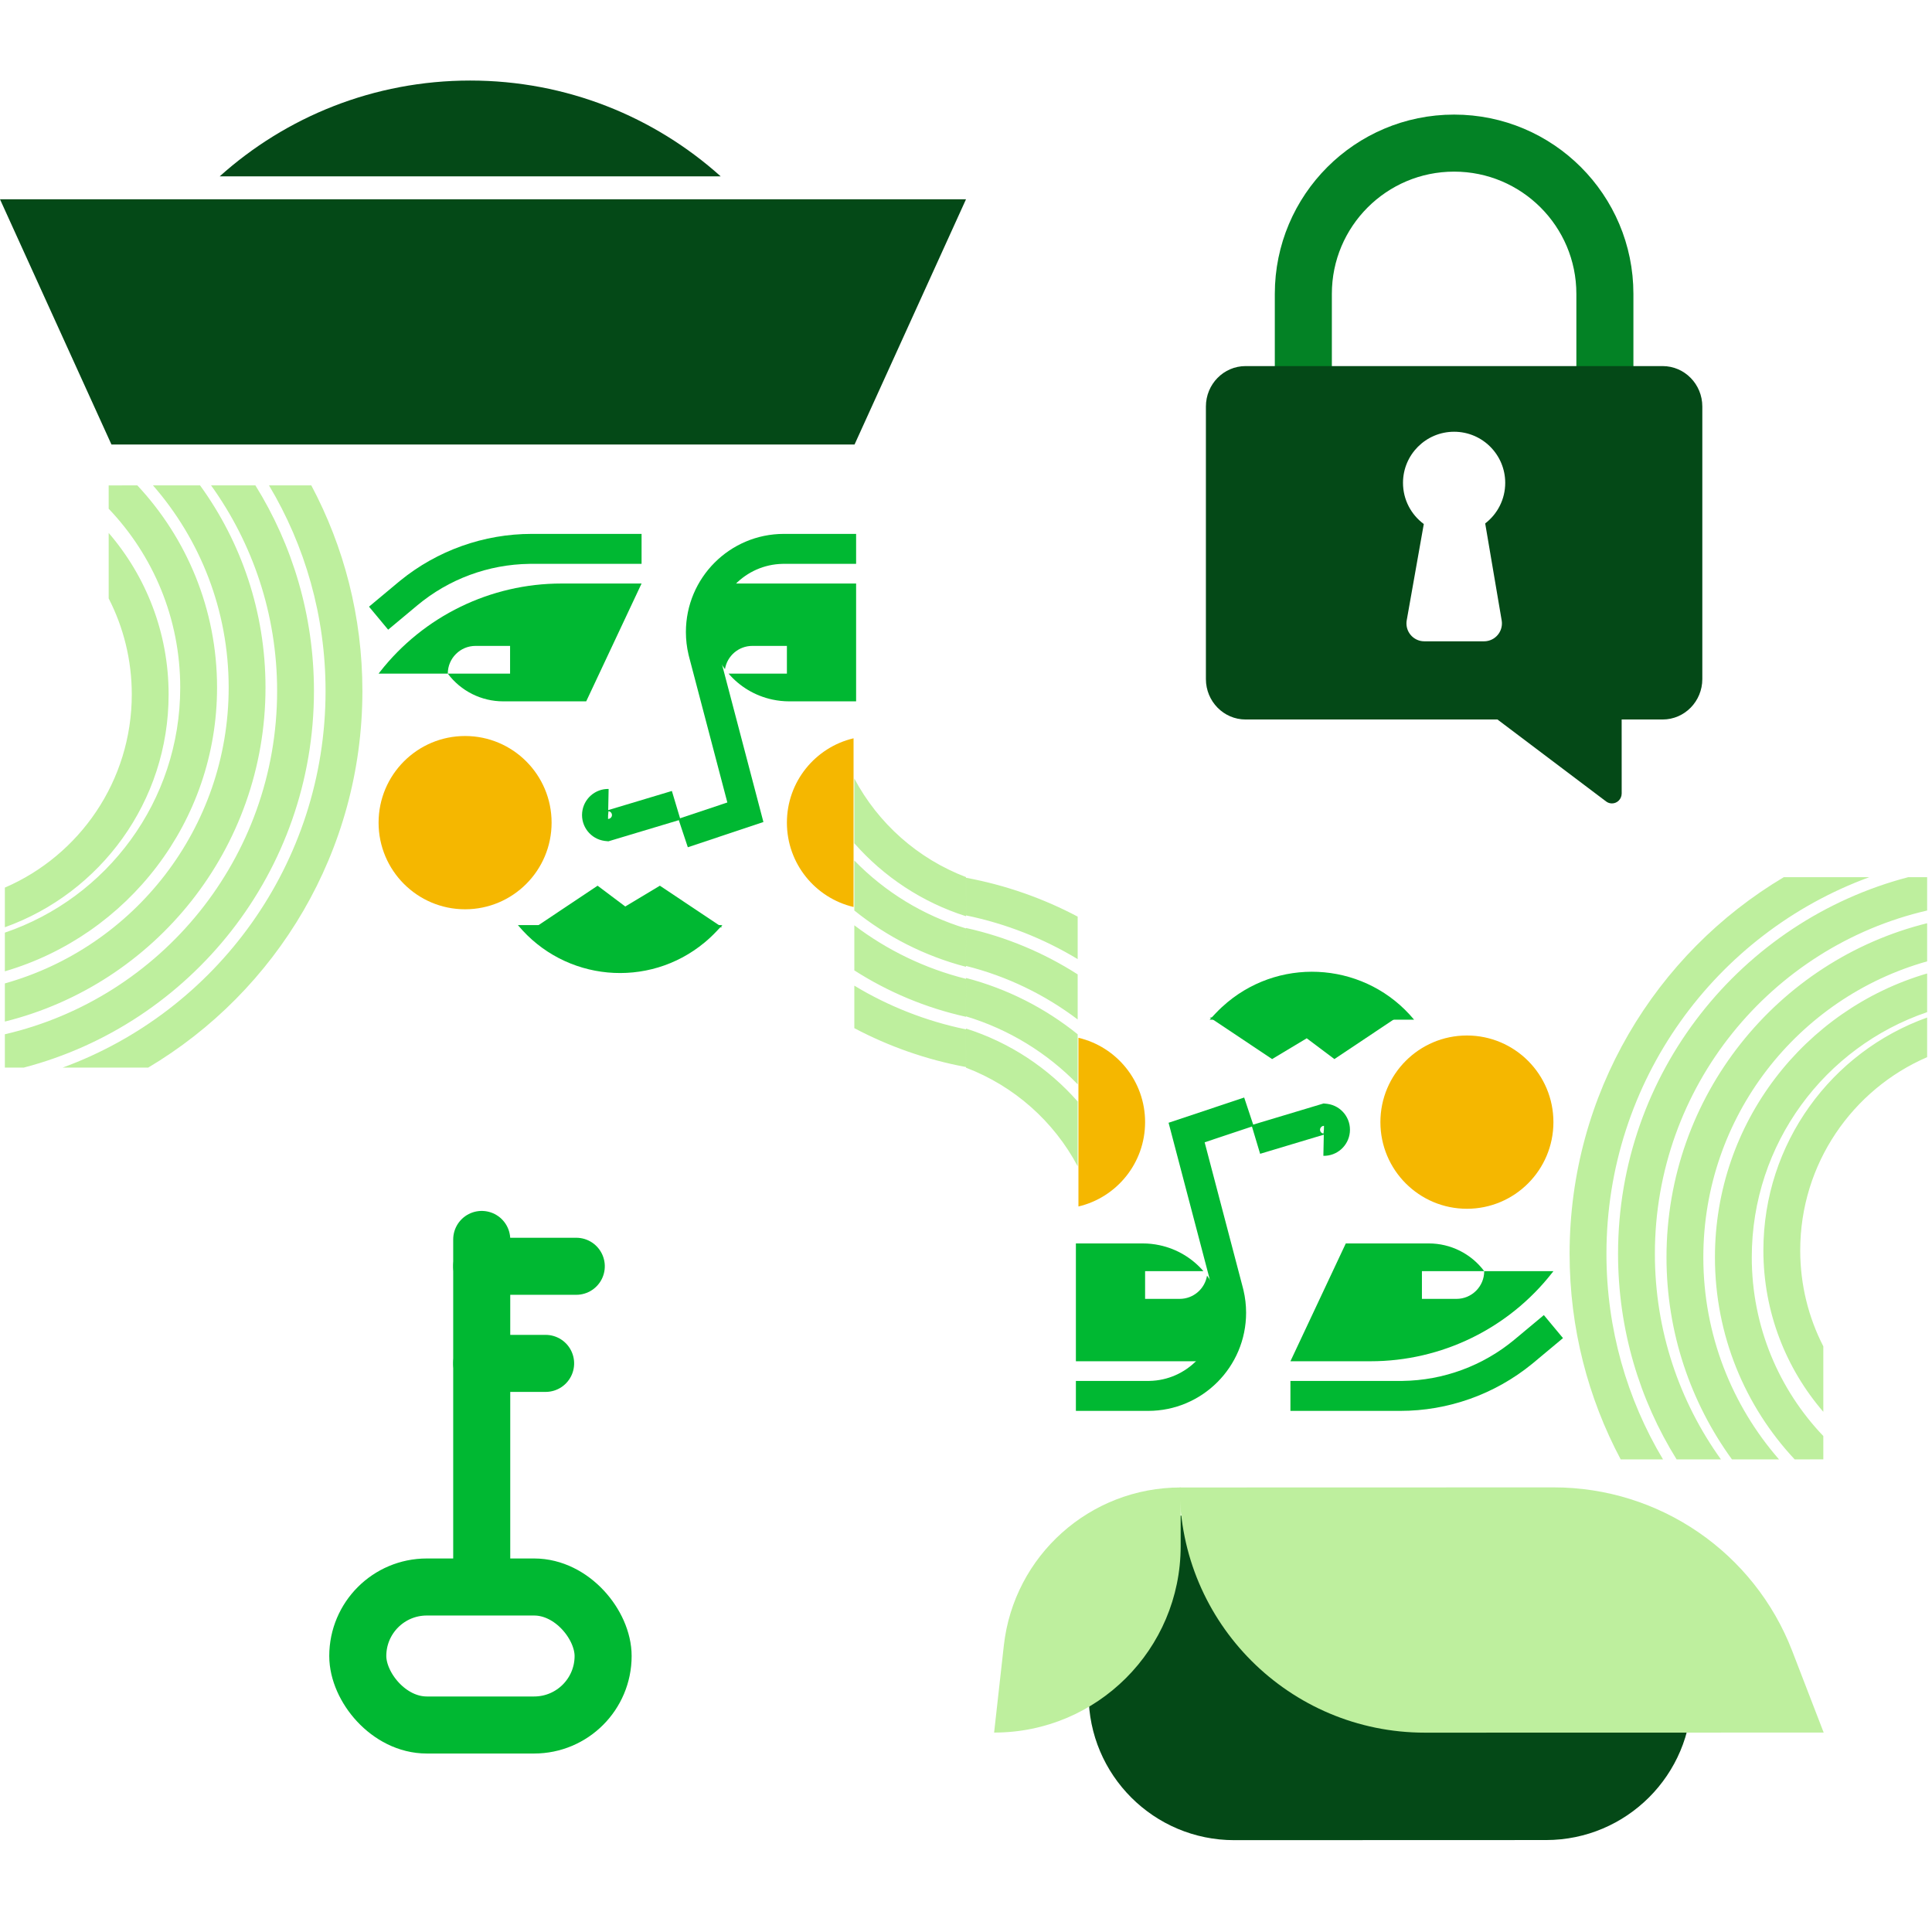 <?xml version="1.0" encoding="UTF-8"?>
<svg width="756px" height="756px" viewBox="0 0 756 756" version="1.1" xmlns="http://www.w3.org/2000/svg" xmlns:xlink="http://www.w3.org/1999/xlink">
    <!-- Generator: Sketch 61.1 (89650) - https://sketch.com -->
    <title>merchants-paygage-4</title>
    <desc>Created with Sketch.</desc>
    <g id="merchants-paygage-4" stroke="none" stroke-width="1" fill="none" fill-rule="evenodd">
        <g id="Group" transform="translate(382, 0)">
            <g id="Group-2" transform="translate(89, 56)">
                <path d="M39,125 L39,59 C39,26.415 65.415,5.9857307e-15 98,0 C130.585,-5.9857307e-15 157,26.415 157,59 L157,125 L157,125" id="Path-17" stroke="#038225" stroke-width="22.322" stroke-linecap="round" stroke-linejoin="round"></path>
                <g id="Group-4" transform="translate(0, 87)" fill="#044917">
                    <g id="paygage-symbol" transform="translate(0.875, 0.25)">
                        <path d="M178.724,-8.52651283e-14 C187.299,-8.52651283e-14 194.25,7.084 194.25,15.823 L194.25,122.466 C194.25,131.205 187.299,138.289 178.724,138.289 L162.686,138.289 L162.697,167.236 C162.698,169.388 160.989,171.134 158.881,171.134 C158.063,171.134 157.267,170.866 156.609,170.37 L114.089,138.289 L15.526,138.289 C6.951,138.289 0,131.205 0,122.466 L0,15.823 C0,7.084 6.951,-8.52651283e-14 15.526,-8.52651283e-14 L178.724,-8.52651283e-14 Z M97.125,25.696 C86.079,25.696 77.125,34.65 77.125,45.696 C77.125,52.301 80.327,58.158 85.262,61.8 L85.262,61.8 L78.583,99.474 C78.511,99.878 78.475,100.286 78.475,100.696 C78.475,104.562 81.609,107.696 85.475,107.696 L85.475,107.696 L108.835,107.696 C109.228,107.696 109.621,107.663 110.008,107.597 C113.819,106.95 116.384,103.335 115.737,99.524 L115.737,99.524 L109.289,61.573 C114.053,57.918 117.125,52.166 117.125,45.696 C117.125,34.65 108.171,25.696 97.125,25.696 Z" id="Combined-Shape"></path>
                    </g>
                </g>
            </g>
            <g id="Group-3">
                <g id="Group-4" transform="translate(0, 0)">
                    <rect id="Rectangle" x="0" y="0" width="373.533" height="372.535"></rect>
                </g>
            </g>
        </g>
        <g id="Group-6" transform="translate(140, 485)" stroke="#00B832" stroke-linecap="round" stroke-linejoin="round" stroke-width="22.322">
            <line x1="48.5" y1="0" x2="48.5" y2="133" id="Path-18"></line>
            <rect id="Rectangle" x="0" y="136" width="96" height="54" rx="27"></rect>
            <line x1="67" y1="-8" x2="67" y2="29" id="Path-18" transform="translate(67, 10.5) rotate(-90) translate(-67, -10.5) "></line>
            <line x1="61" y1="36" x2="61" y2="61" id="Path-18" transform="translate(61, 48.5) rotate(-90) translate(-61, -48.5) "></line>
        </g>
        <g id="Group-7" transform="translate(378, 375.5) scale(-1, -1) translate(-378, -375.5) translate(-202, 30)">
            <g id="Group-5" transform="translate(290, 201) scale(-1, 1) translate(-290, -201) ">
                <g id="Group-3">
                    <g id="Group">
                        <path d="M48,57.919 L48,109 L48,109 L62.972,127.924 L220.5,127.978 C255.558,127.99 283.988,99.58 284,64.522 C284,64.515 284,64.507 284,64.5 L284,58 C283.98,26.527 258.473,1.011 227,0.98 L105,0.938 C73.52,0.908 47.991,26.419 47.98,57.899 C47.98,57.906 47.98,57.912 48,57.919 Z" id="Path-12" fill="#044917"></path>
                        <g id="Group-17" transform="translate(43, 58.975)">
                            <g id="Group-18" transform="translate(193.193, 0.096)"></g>
                            <g transform="translate(0, 109.772)" fill="#00B832">
                                <path d="M28.255,0.166 C49.435,0.166 66.605,17.361 66.605,38.573 C66.605,41.542 66.261,44.5 65.581,47.387 L65.342,48.347 L50.384,105.265 L69.553,111.665 L65.852,122.786 L36.273,112.912 L54.023,45.364 C54.605,43.147 54.9,40.865 54.9,38.573 C54.9,24.001 43.237,12.157 28.75,11.893 L28.255,11.888 L0,11.888 L0,0.166 L28.255,0.166 Z" id="Path-9" fill-rule="nonzero"></path>
                                <path d="M126.909,0.166 C145.687,0.166 163.882,6.645 178.436,18.497 L179.199,19.126 L190.606,28.646 L183.113,37.651 L171.706,28.131 C159.363,17.83 143.865,12.103 127.818,11.894 L126.909,11.888 L83.951,11.888 L83.951,0.166 L126.909,0.166 Z" id="Path-9" fill-rule="nonzero"></path>
                                <path d="M96.841,99.974 C102.148,99.866 106.651,103.854 107.193,109.143 C107.755,114.634 103.863,119.555 98.445,120.301 L98.089,120.344 L96.928,120.463 L68.729,111.991 L72.093,100.763 L97.009,108.247 L96.841,99.974 Z M96.895,108.682 C96.066,108.768 95.464,109.509 95.549,110.339 C95.623,111.061 96.196,111.618 96.901,111.687 L97.079,111.694 L97.047,110.162 L96.895,108.682 Z" id="Path-10" fill-rule="nonzero"></path>
                                <path d="M54.162,19.588 L56.87,27.724 C58.844,36.948 56.547,46.091 51.314,53.097 C50.477,47.937 46.001,43.997 40.605,43.997 L27.081,43.997 L27.081,54.846 L49.907,54.847 C45.594,59.836 39.681,63.513 32.735,64.999 C30.575,65.461 28.373,65.694 26.165,65.694 L0,65.694 L0,19.588 L54.162,19.588 Z" id="Combined-Shape"></path>
                                <path d="M115.32,19.588 C143.069,19.588 169.257,32.358 186.344,54.182 L186.859,54.846 L159.778,54.846 C154.664,61.675 146.632,65.694 138.101,65.694 L105.616,65.694 L83.951,19.588 L115.32,19.588 Z M148.93,43.997 L135.405,43.997 L135.405,54.846 L159.778,54.846 C159.778,48.854 154.921,43.997 148.93,43.997 Z" id="Combined-Shape"></path>
                            </g>
                            <ellipse id="Oval" fill="#F5B700" cx="153.008" cy="222.93" rx="33.851" ry="33.902"></ellipse>
                            <g id="Group-2" transform="translate(51.413, 247.604)" fill="#00B832">
                                <polygon id="Path-13" points="1 16.273 74.119 16.273 49.746 0 38.914 8.136 25.373 0"></polygon>
                                <path d="M0.917,15.421 L80.917,15.421 C62.625,37.469 29.923,40.514 7.875,22.223 C6.285,20.903 4.775,19.49 3.353,17.991 L0.917,15.421 L0.917,15.421 Z" id="Path-14"></path>
                            </g>
                            <path d="M1,189.925 C15.951,193.442 27.081,206.884 27.081,222.93 C27.081,238.975 15.951,252.417 1,255.934 L1,189.925 Z" id="Path" fill="#F5B700"></path>
                        </g>
                        <path d="M83.615,138.944 L83.615,138.944 L83.615,138.944 L229.975,138.982 C271.329,138.993 308.424,113.548 323.304,74.964 L335.615,43.038 L335.615,43.038 L179.577,43.004 C126.591,42.992 83.627,85.937 83.615,138.923 C83.615,138.93 83.615,138.937 83.615,138.944 Z" id="Path-12" fill="#BEEF9E"></path>
                        <path d="M11,115.983 L11,138.944 L11,138.944 C46.453,138.976 76.258,112.339 80.194,77.105 L84,43.038 L84,43.038 C43.714,43.007 11.031,75.641 11,115.927 C11,115.945 11,115.964 11,115.983 Z" id="Path-12" fill="#BEEF9E" transform="translate(47.5, 90.991) scale(-1, 1) translate(-47.5, -90.991) "></path>
                        <path d="M256.185,149.936 L272.738,149.937 C258.684,173.457 250.607,200.971 250.607,230.374 C250.607,298.099 293.46,355.799 353.493,377.763 L320.021,377.764 C269.832,347.911 236.193,293.076 236.193,230.374 C236.193,201.301 243.425,173.92 256.185,149.936 Z M295.407,149.936 C279.143,172.575 269.563,200.354 269.563,230.374 C269.563,295.797 315.061,350.579 376.097,364.714 L376.097,377.76 L368.716,377.762 C303.373,360.679 255.15,301.166 255.15,230.374 C255.15,200.846 263.54,173.28 278.062,149.937 L295.407,149.936 Z M43.698,345.695 L43.698,362.322 C30.206,369.462 15.515,374.658 0.002,377.531 L0.002,362.799 C15.7,359.571 30.428,353.708 43.698,345.695 Z M318.135,149.936 C299.693,171.077 288.52,198.74 288.52,229.018 C288.52,284.153 325.57,330.622 376.097,344.815 L376.096,359.747 C317.521,345.191 274.107,292.182 274.107,229.018 C274.107,199.469 283.608,172.143 299.717,149.936 L318.135,149.936 Z M43.698,322.074 L43.696,339.717 C30.52,348.153 15.779,354.382 0.002,357.878 L0.001,343.022 C16.087,338.999 30.894,331.776 43.698,322.074 Z M324.26,149.936 L335.476,149.939 L335.474,159.069 C318.129,177.249 307.477,201.888 307.477,229.018 C307.477,273.561 336.193,311.387 376.096,324.943 L376.096,340.08 C328.111,326.021 293.064,281.618 293.064,229.018 C293.064,198.435 304.911,170.624 324.26,149.936 Z M43.697,296.71 L43.698,316.279 C31.052,326.475 16.216,334.089 0.002,338.316 L0.001,323.296 C16.816,318.227 31.794,308.955 43.697,296.71 Z M335.474,168.546 L335.474,194.169 C329.695,205.429 326.434,218.198 326.434,231.73 C326.434,265.613 346.883,294.713 376.096,307.326 L376.095,322.835 C338.747,309.471 312.02,273.726 312.02,231.73 C312.02,207.578 320.859,185.495 335.474,168.546 Z M43.698,264.641 L43.699,289.98 C32.154,303.102 17.104,313.098 0.001,318.523 L0.002,303.209 C18.839,296.033 34.371,282.217 43.698,264.641 Z" id="Combined-Shape" fill="#BEEF9E"></path>
                        <g id="Oval-+-0-+-1-+-2-+-Oval-Mask" transform="translate(0, 263.893)"></g>
                    </g>
                </g>
            </g>
            <g id="Group-5" transform="translate(870, 485) scale(1, -1) translate(-870, -485) translate(580, 279)">
                <g id="Group-3" transform="translate(0, 68)">
                    <g id="Group">
                        <g id="Group-17" transform="translate(43, 0.975)">
                            <g id="Group-18" transform="translate(193.193, 0.096)"></g>
                            <g transform="translate(0, 109.772)" fill="#00B832">
                                <path d="M28.255,0.166 C49.435,0.166 66.605,17.361 66.605,38.573 C66.605,41.542 66.261,44.5 65.581,47.387 L65.342,48.347 L50.384,105.265 L69.553,111.665 L65.852,122.786 L36.273,112.912 L54.023,45.364 C54.605,43.147 54.9,40.865 54.9,38.573 C54.9,24.001 43.237,12.157 28.75,11.893 L28.255,11.888 L0,11.888 L0,0.166 L28.255,0.166 Z" id="Path-9" fill-rule="nonzero"></path>
                                <path d="M126.909,0.166 C145.687,0.166 163.882,6.645 178.436,18.497 L179.199,19.126 L190.606,28.646 L183.113,37.651 L171.706,28.131 C159.363,17.83 143.865,12.103 127.818,11.894 L126.909,11.888 L83.951,11.888 L83.951,0.166 L126.909,0.166 Z" id="Path-9" fill-rule="nonzero"></path>
                                <path d="M96.841,99.974 C102.148,99.866 106.651,103.854 107.193,109.143 C107.755,114.634 103.863,119.555 98.445,120.301 L98.089,120.344 L96.928,120.463 L68.729,111.991 L72.093,100.763 L97.009,108.247 L96.841,99.974 Z M96.895,108.682 C96.066,108.768 95.464,109.509 95.549,110.339 C95.623,111.061 96.196,111.618 96.901,111.687 L97.079,111.694 L97.047,110.162 L96.895,108.682 Z" id="Path-10" fill-rule="nonzero"></path>
                                <path d="M54.162,19.588 L56.87,27.724 C58.844,36.948 56.547,46.091 51.314,53.097 C50.477,47.937 46.001,43.997 40.605,43.997 L27.081,43.997 L27.081,54.846 L49.907,54.847 C45.594,59.836 39.681,63.513 32.735,64.999 C30.575,65.461 28.373,65.694 26.165,65.694 L0,65.694 L0,19.588 L54.162,19.588 Z" id="Combined-Shape"></path>
                                <path d="M115.32,19.588 C143.069,19.588 169.257,32.358 186.344,54.182 L186.859,54.846 L159.778,54.846 C154.664,61.675 146.632,65.694 138.101,65.694 L105.616,65.694 L83.951,19.588 L115.32,19.588 Z M148.93,43.997 L135.405,43.997 L135.405,54.846 L159.778,54.846 C159.778,48.854 154.921,43.997 148.93,43.997 Z" id="Combined-Shape"></path>
                            </g>
                            <ellipse id="Oval" fill="#F5B700" cx="153.008" cy="222.93" rx="33.851" ry="33.902"></ellipse>
                            <g id="Group-2" transform="translate(51.413, 247.604)" fill="#00B832">
                                <polygon id="Path-13" points="1 16.273 74.119 16.273 49.746 0 38.914 8.136 25.373 0"></polygon>
                                <path d="M0.917,15.421 L80.917,15.421 C62.625,37.469 29.923,40.514 7.875,22.223 C6.285,20.903 4.775,19.49 3.353,17.991 L0.917,15.421 L0.917,15.421 Z" id="Path-14"></path>
                            </g>
                            <path d="M1,189.925 C15.951,193.442 27.081,206.884 27.081,222.93 C27.081,238.975 15.951,252.417 1,255.934 L1,189.925 Z" id="Path" fill="#F5B700"></path>
                        </g>
                        <path d="M256.185,91.936 L272.738,91.937 C258.684,115.457 250.607,142.971 250.607,172.374 C250.607,240.099 293.46,297.799 353.493,319.763 L320.021,319.764 C269.832,289.911 236.193,235.076 236.193,172.374 C236.193,143.301 243.425,115.92 256.185,91.936 Z M295.407,91.936 C279.143,114.575 269.563,142.354 269.563,172.374 C269.563,237.797 315.061,292.579 376.097,306.714 L376.097,319.76 L368.716,319.762 C303.373,302.679 255.15,243.166 255.15,172.374 C255.15,142.846 263.54,115.28 278.062,91.937 L295.407,91.936 Z M43.698,287.695 L43.698,304.322 C30.206,311.462 15.515,316.658 0.002,319.531 L0.002,304.799 C15.7,301.571 30.428,295.708 43.698,287.695 Z M318.135,91.936 C299.693,113.077 288.52,140.74 288.52,171.018 C288.52,226.153 325.57,272.622 376.097,286.815 L376.096,301.747 C317.521,287.191 274.107,234.182 274.107,171.018 C274.107,141.469 283.608,114.143 299.717,91.936 L318.135,91.936 Z M43.698,264.074 L43.696,281.717 C30.52,290.153 15.779,296.382 0.002,299.878 L0.001,285.022 C16.087,280.999 30.894,273.776 43.698,264.074 Z M324.26,91.936 L335.476,91.939 L335.474,101.069 C318.129,119.249 307.477,143.888 307.477,171.018 C307.477,215.561 336.193,253.387 376.096,266.943 L376.096,282.08 C328.111,268.021 293.064,223.618 293.064,171.018 C293.064,140.435 304.911,112.624 324.26,91.936 Z M43.697,238.71 L43.698,258.279 C31.052,268.475 16.216,276.089 0.002,280.316 L0.001,265.296 C16.816,260.227 31.794,250.955 43.697,238.71 Z M335.474,110.546 L335.474,136.169 C329.695,147.429 326.434,160.198 326.434,173.73 C326.434,207.613 346.883,236.713 376.096,249.326 L376.095,264.835 C338.747,251.471 312.02,215.726 312.02,173.73 C312.02,149.578 320.859,127.495 335.474,110.546 Z M43.698,206.641 L43.699,231.98 C32.154,245.102 17.104,255.098 0.001,260.523 L0.002,245.209 C18.839,238.033 34.371,224.217 43.698,206.641 Z" id="Combined-Shape" fill="#BEEF9E"></path>
                        <g id="Oval-+-0-+-1-+-2-+-Oval-Mask" transform="translate(0, 205.893)"></g>
                    </g>
                </g>
                <path d="M0,47.982 C0,47.982 14.538,79.97 43.615,143.944 L334.385,143.944 L378,47.982 C126,47.982 0,47.982 0,47.982 Z" id="Path-12" fill="#044917"></path>
                <g id="Oval" transform="translate(96, 0.962)" fill="#044917">
                    <path d="M98.013,0.556 C135.717,0.556 170.089,14.741 196.026,38.038 L-1.91846539e-12,38.038 C25.937,14.741 60.309,0.556 98.013,0.556 Z" id="Combined-Shape"></path>
                </g>
            </g>
        </g>
    </g>
</svg>